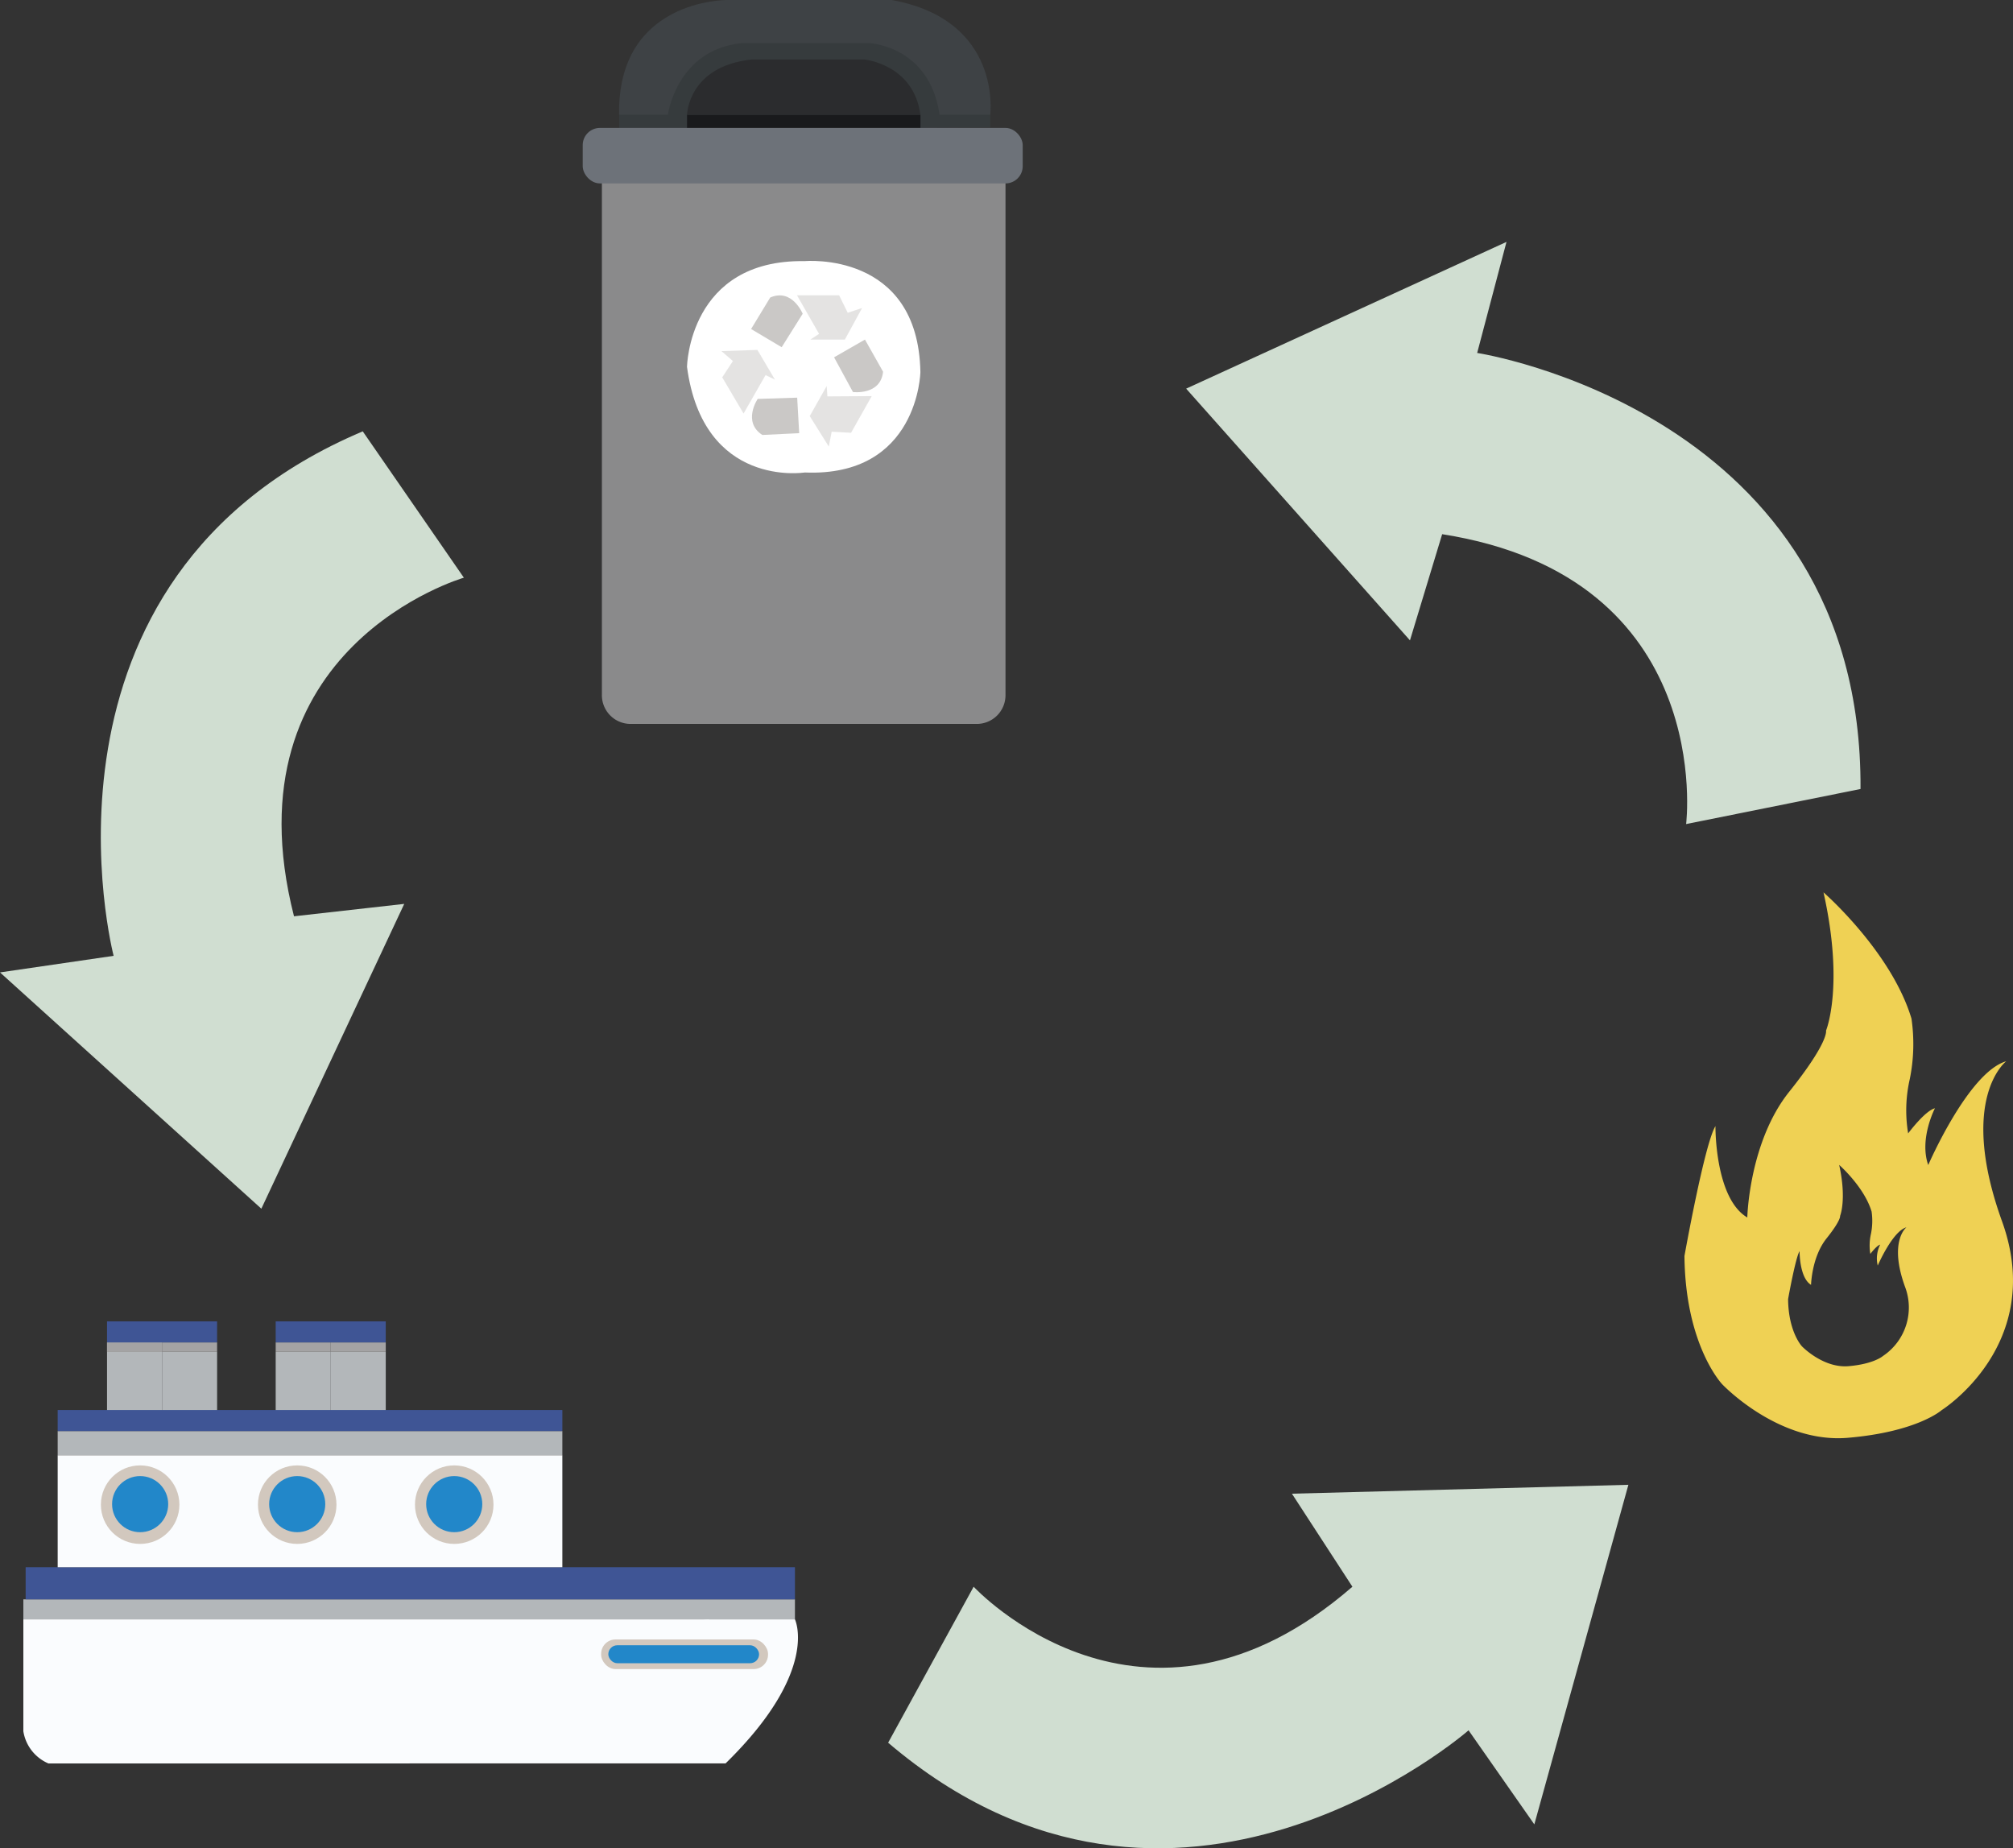 <svg xmlns="http://www.w3.org/2000/svg" viewBox="0 0 350.77 322.06"><rect x="0" y="0" width="350.77" height="322.06" fill="#333333" stroke="none"/><defs><style>.cls-1{fill:#d0ded1;}.cls-10,.cls-2{fill:#cac8c6;}.cls-2{opacity:0.5;}.cls-3{fill:#363b3d;}.cls-4{fill:#8a8a8b;}.cls-5{fill:#191a1c;}.cls-6{fill:#fff;}.cls-7{fill:#2b2c2e;}.cls-8{fill:#6d7279;}.cls-9{fill:#3e4245;}.cls-11{fill:#b3b7ba;}.cls-12{fill:#a4a3a4;}.cls-13{fill:#3f5595;}.cls-14{fill:#fafcfe;}.cls-15{fill:#d2c8be;}.cls-16{fill:#2287c9;}.cls-17{fill:#efd154;}</style></defs><title>recycle_1</title><g id="Layer_2" data-name="Layer 2"><g id="Recycle"><path id="Arrow1" class="cls-1" d="M63.21,75.16l17.62,25.5s-41.58,12-29.6,59l19.21-2.16-24.9,53.11L0,169.44l19.8-2.89S2.69,100.77,63.21,75.16Z"/><path id="Arrow2" class="cls-1" d="M154.76,303.66l14.9-27.18s29.41,31.77,66,0l-10.54-16.21,58.63-1.55-16.39,59.17L255.9,301.5S204.77,346.28,154.76,303.66Z"/><path id="Arrow3" class="cls-1" d="M324.2,137.48l-30.39,6.11s5.36-43-42.51-50.51l-5.61,18.5-39-43.86,55.82-25.57L257.4,61.5S324.59,71.77,324.2,137.48Z"/><g id="Wastebin"><polygon class="cls-2" points="129.92 72.12 125.82 66.04 127.5 63.1 125.42 61.49 131.65 60.91 135 65.88 133.34 65.2 129.92 72.12"/><path class="cls-3" d="M172.55,22.24V19.56h-8.83S163.38,7,151.55,5.09H129.22s-9.33-.83-12.83,14.47h-8.5v3Z"/><path class="cls-4" d="M104.88,30h70.33a0,0,0,0,1,0,0v91.14a5,5,0,0,1-5,5H109.88a5,5,0,0,1-5-5V30A0,0,0,0,1,104.88,30Z"/><rect class="cls-5" x="119.72" y="19.98" width="40.67" height="2.62"/><path class="cls-6" d="M140.22,45.5S160,43.67,160.38,64.83c0,0-.33,18.33-20.17,17.5,0,0-17.67,2.82-20.5-18.42C119.72,63.91,120,45.17,140.22,45.5Z"/><path class="cls-7" d="M119.72,20s.17-8.48,11.33-9.64h19.5s8.67.79,9.83,9.64Z"/><rect class="cls-8" x="101.54" y="22.29" width="76.67" height="9.67" rx="3" ry="3"/><path class="cls-9" d="M107.88,20h8.5s1.5-11.31,12.83-12.48h22.33S162,8,163.72,20h8.83S174.72,3.5,155.38,0H126.72S107.55-.21,107.88,20Z"/><path class="cls-10" d="M130.88,57.33l5.33,3.17,3.66-5.83s-1.83-4.5-5.66-2.83Z"/><polygon class="cls-2" points="138.88 51.46 146.22 51.46 147.72 54.5 150.22 53.67 147.22 59.17 141.22 59.17 142.72 58.17 138.88 51.46"/><path class="cls-10" d="M150.72,59.17l-5.38,3.09,3.29,6.05s4.82.62,5.25-3.54Z"/><polygon class="cls-2" points="151.9 69.02 148.3 75.41 144.92 75.22 144.42 77.81 141.1 72.5 144.05 67.27 144.18 69.07 151.9 69.02"/><polygon class="cls-2" points="129.57 72.06 125.85 65.75 127.71 62.91 125.72 61.18 131.98 60.97 135.03 66.14 133.4 65.36 129.57 72.06"/><path class="cls-10" d="M139.26,75.48l-.35-6.19-6.88.22s-2.71,4,.81,6.28Z"/></g><g id="Boat"><rect class="cls-11" x="28.24" y="235.55" width="9.59" height="10.84"/><rect class="cls-12" x="28.24" y="233.91" width="9.59" height="1.64"/><rect class="cls-12" x="18.65" y="233.91" width="9.59" height="1.64"/><rect class="cls-11" x="18.65" y="235.55" width="9.59" height="10.84"/><rect class="cls-12" x="18.65" y="233.91" width="9.59" height="1.64"/><rect class="cls-11" x="57.63" y="235.55" width="9.59" height="10.84"/><rect class="cls-11" x="10.05" y="249.36" width="87.94" height="4.22"/><rect class="cls-11" x="4.07" y="278.68" width="134.45" height="3.49"/><rect class="cls-12" x="57.63" y="233.91" width="9.59" height="1.64"/><rect class="cls-11" x="48.04" y="235.55" width="9.59" height="10.84"/><rect class="cls-12" x="48.04" y="233.91" width="9.59" height="1.64"/><rect class="cls-13" x="48.04" y="230.24" width="19.18" height="3.67"/><rect class="cls-13" x="18.65" y="230.24" width="19.18" height="3.67"/><rect class="cls-13" x="4.47" y="273.08" width="134.05" height="5.6"/><rect class="cls-13" x="10.05" y="245.69" width="87.94" height="3.67"/><rect class="cls-14" x="10.05" y="253.58" width="87.94" height="19.5"/><rect class="cls-14" x="4.07" y="282.17" width="119.44" height="19.5"/><path class="cls-14" d="M138.52,282.17s4.38,9-12.09,25.1H8.43a7.33,7.33,0,0,1-4.36-5.6c-.85-4.4,119.44-19.5,119.44-19.5Z"/><circle class="cls-15" cx="24.42" cy="262.18" r="6.84"/><circle class="cls-16" cx="24.42" cy="262.09" r="4.89"/><circle class="cls-15" cx="51.79" cy="262.18" r="6.84"/><circle class="cls-16" cx="51.79" cy="262.09" r="4.89"/><circle class="cls-15" cx="79.15" cy="262.18" r="6.84"/><circle class="cls-16" cx="79.15" cy="262.09" r="4.89"/><rect class="cls-15" x="104.75" y="285.67" width="29.08" height="5.16" rx="2.5" ry="2.5"/><rect class="cls-16" x="106" y="286.68" width="26.27" height="3.13" rx="1.56" ry="1.56"/></g><path id="Gas" class="cls-17" d="M348.86,212.81c-7.74-21.46.73-27.89.73-27.89C343,186.82,336,203,336,203c-1.61-4.56,1.17-9.89,1.17-9.89-1.75.44-4.67,4.38-4.67,4.38a24.37,24.37,0,0,1,.29-9.49,30.7,30.7,0,0,0,.29-10.51c-3.5-11.68-15.33-22-15.33-22,3.65,16.35.44,24.09.44,24.09s.58,1.9-6.42,10.66-7.3,21.9-7.3,21.9c-5.69-3.36-5.55-15.92-5.55-15.92-1.9,3.07-5.4,22.63-5.4,22.63.15,15.62,6.57,22.34,6.57,22.34s9.78,10.37,21.9,9.34,16.35-4.82,16.35-4.82S356.59,234.27,348.86,212.81Zm-20.74,23.46s-1.56,1.4-6,1.78S314,234.6,314,234.6s-2.37-2.48-2.42-8.24c0,0,1.29-7.22,2-8.35,0,0-.05,4.63,2,5.87,0,0,.11-4.85,2.69-8.08s2.37-3.93,2.37-3.93,1.18-2.85-.16-8.89c0,0,4.36,3.82,5.65,8.13a11.32,11.32,0,0,1-.11,3.88,9,9,0,0,0-.11,3.5s1.08-1.45,1.72-1.62a5.29,5.29,0,0,0-.43,3.65s2.58-6,5-6.66c0,0-3.12,2.37-.27,10.29A10.16,10.16,0,0,1,328.12,236.27Z"/></g></g></svg>